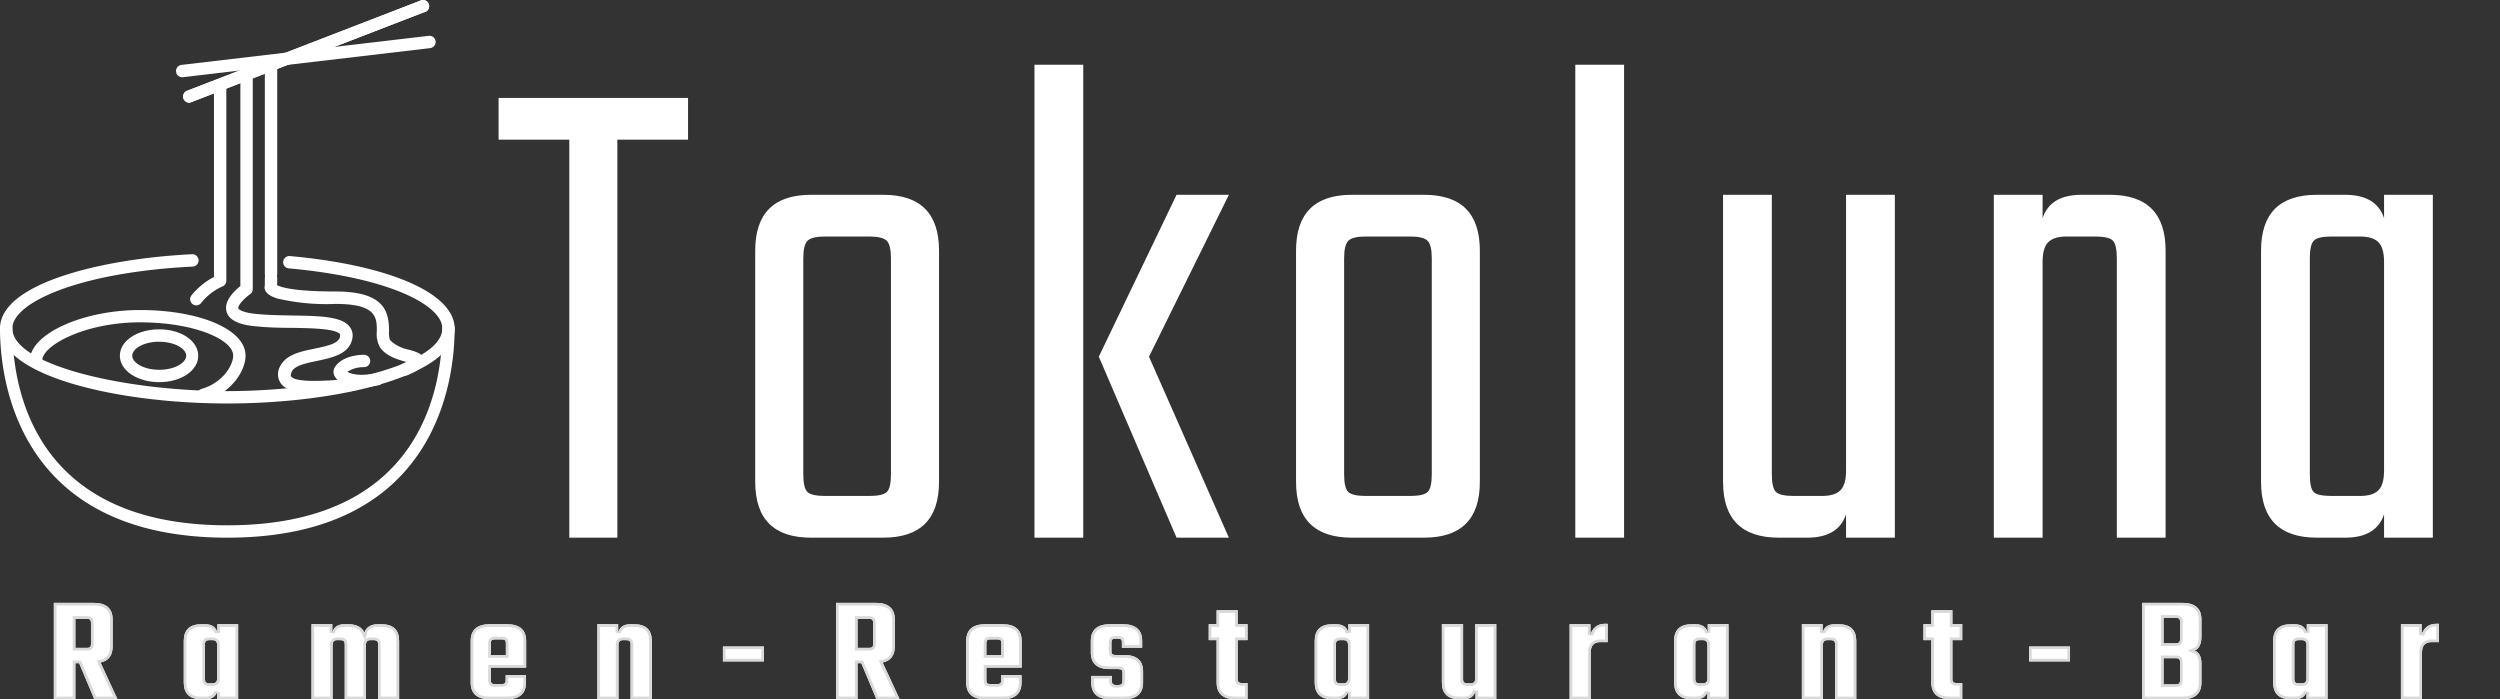 <svg viewBox="303.251 328.331 371.498 103.91" width="5000" height="1398.527" xmlns="http://www.w3.org/2000/svg" xmlns:xlink="http://www.w3.org/1999/xlink" preserveAspectRatio="none"><rect x="303.251" y="328.331" width="371.498" height="103.91" fill="#333333" stroke="none"/><defs></defs><style>.a6izo4zJpcolor {fill:#FFFFFF;fill-opacity:1;}.a6izo4zJpstrokeColor-str {stroke:#D9D9D9;stroke-opacity:1;}.aD6z1nYkhcolor {fill:#FFFFFF;fill-opacity:1;}.aD6z1nYkhstrokeColor-str {stroke:#D9D9D9;stroke-opacity:1;}.aF485gXBGMcolors-0 {fill:#FFFFFF;fill-opacity:1;}.aF485gXBGMcolors-1 {fill:#D9D9D9;fill-opacity:1;}.aF485gXBGMcolors-2 {fill:#B4B4B4;fill-opacity:1;}.aF485gXBGMcolors-3 {fill:#A6A6A6;fill-opacity:1;}.aF485gXBGMcolors-4 {fill:#949494;fill-opacity:1;}.aF485gXBGMcolors-5 {fill:#848383;fill-opacity:1;}.aF485gXBGMcolors-6 {fill:#717171;fill-opacity:1;}.aF485gXBGMcolors-7 {fill:#636363;fill-opacity:1;}.ashadowchQvRzEHHa2A-floo {flood-color:#E5C58F;flood-opacity:0.5;}.ashadowLDCybzBGAhO2-floo {flood-color:#E55C3E;flood-opacity:0.5;}.ashadowO8-ptFzymQ-S-floo {flood-color:#141E20;flood-opacity:0.5;}</style><defs>
      <filter
        x="-1000"
        y="-1000"
        width="5000"
        height="5000"
        id="cGGZ5hhZR"
        filterUnits="userSpaceOnUse"
        primitiveUnits="userSpaceOnUse"
        color-interpolation-filters="sRGB">
        <feMerge><feMergeNode in="SourceGraphic" /></feMerge>
      </filter></defs><g opacity="1" transform="rotate(0 311.251 417.915)">
<svg width="354.428" height="14.326" x="311.251" y="417.915" version="1.1" preserveAspectRatio="none" viewBox="1.8 -25.44 629.4 25.44">
  <g transform="matrix(1 0 0 1 0 0)" class="a6izo4zJpcolor"><defs><path id="id-6izo4zJp20" d="M8.48-9.52L7.48-9.52L7.48 0L1.80 0L1.80-25.44L12.28-25.44Q17.32-25.44 17.32-21.04L17.32-21.04L17.32-13.92Q17.32-10.40 14.12-9.68L14.12-9.68L18.60 0L12.48 0L8.48-9.52ZM10.56-21.24L7.48-21.24L7.48-13.56L10.56-13.56Q11.12-13.56 11.36-13.78Q11.60-14 11.60-14.52L11.60-14.52L11.60-20.24Q11.60-21.24 10.56-21.24L10.56-21.24Z M44.96-17.56L44.96-19.80L50.44-19.80L50.44 0L44.88 0L44.88-1.96Q44.28 0 41.72 0L41.72 0L40.76 0Q36.08 0 36.08-4.44L36.08-4.44L36.08-15.36Q36.08-19.80 40.76-19.80L40.76-19.80L41.72-19.80Q44.40-19.80 44.96-17.56L44.96-17.56ZM42.76-4.20L42.76-4.20L43.68-4.20Q44.88-4.20 44.88-5.48L44.88-5.48L44.88-14.32Q44.88-15.60 43.68-15.60L43.68-15.60L42.76-15.60Q41.68-15.60 41.68-14.60L41.68-14.60L41.68-5.20Q41.68-4.20 42.76-4.20Z M87.28-19.80L87.28-19.80L88.24-19.80Q92.92-19.80 92.92-15.36L92.92-15.36L92.92 0L87.36 0L87.36-14.60Q87.36-15.60 86.28-15.60L86.28-15.60L85.32-15.60Q84.16-15.60 84.16-14.32L84.16-14.32L84.16 0L78.56 0L78.56-14.60Q78.56-15.60 77.48-15.60L77.48-15.60L76.52-15.60Q75.36-15.60 75.36-14.32L75.36-14.32L75.36 0L69.80 0L69.80-19.80L75.28-19.80L75.28-17.56Q75.84-19.80 78.48-19.80L78.48-19.80L79.48-19.80Q82.76-19.80 83.76-17.56L83.76-17.56Q84.04-18.60 84.98-19.20Q85.92-19.80 87.28-19.80Z M116.84-19.80L116.84-19.80L121.36-19.80Q126.44-19.80 126.44-15.36L126.44-15.36L126.44-8.36L117.12-8.36L117.12-4.96Q117.12-4.44 117.36-4.22Q117.60-4 118.20-4L118.20-4L120-4Q120.56-4 120.80-4.24Q121.04-4.48 121.04-5.04L121.04-5.04L121.04-6.36L126.40-6.36L126.40-4.44Q126.40 0 121.32 0L121.32 0L116.84 0Q111.80 0 111.80-4.44L111.80-4.44L111.80-15.36Q111.80-19.80 116.84-19.80ZM117.12-14.84L117.12-11.64L121.08-11.64L121.08-14.84Q121.08-15.36 120.84-15.58Q120.60-15.80 120.04-15.80L120.04-15.80L118.20-15.80Q117.60-15.80 117.36-15.58Q117.12-15.36 117.12-14.84L117.12-14.84Z M153.92-19.80L153.92-19.80L154.92-19.80Q159.60-19.80 159.60-15.36L159.60-15.36L159.60 0L154 0L154-14.60Q154-15.60 152.92-15.60L152.92-15.60L151.96-15.60Q150.80-15.60 150.80-14.32L150.80-14.32L150.80 0L145.24 0L145.24-19.80L150.72-19.80L150.72-17.56Q151.28-19.80 153.92-19.80Z M189.16-10L178.36-10L178.36-13.92L189.16-13.92L189.16-10Z M214.88-9.52L213.88-9.52L213.88 0L208.20 0L208.20-25.44L218.68-25.44Q223.72-25.44 223.72-21.04L223.72-21.04L223.72-13.92Q223.72-10.40 220.52-9.68L220.52-9.68L225 0L218.88 0L214.88-9.52ZM216.96-21.24L213.88-21.24L213.88-13.56L216.96-13.56Q217.52-13.56 217.76-13.78Q218-14 218-14.52L218-14.52L218-20.24Q218-21.24 216.96-21.24L216.96-21.24Z M247.60-19.80L247.60-19.80L252.12-19.80Q257.20-19.80 257.20-15.36L257.20-15.36L257.20-8.36L247.88-8.36L247.88-4.96Q247.88-4.44 248.12-4.22Q248.36-4 248.96-4L248.96-4L250.76-4Q251.32-4 251.56-4.24Q251.80-4.48 251.80-5.04L251.80-5.04L251.80-6.36L257.16-6.36L257.16-4.44Q257.16 0 252.08 0L252.08 0L247.60 0Q242.56 0 242.56-4.44L242.56-4.44L242.56-15.36Q242.56-19.80 247.60-19.80ZM247.88-14.84L247.88-11.64L251.84-11.64L251.84-14.84Q251.84-15.36 251.60-15.58Q251.36-15.80 250.80-15.80L250.80-15.80L248.96-15.80Q248.36-15.80 248.12-15.58Q247.88-15.36 247.88-14.84L247.88-14.84Z M283.80-4.76L283.80-4.76L283.80-7Q283.80-7.52 283.56-7.74Q283.32-7.96 282.72-7.96L282.72-7.96L280.44-7.96Q275.44-7.96 275.44-12.36L275.44-12.36L275.44-15.36Q275.44-19.80 280.52-19.80L280.52-19.80L283.92-19.80Q289-19.80 289-15.36L289-15.36L289-13.60L283.64-13.60L283.64-15.04Q283.64-15.56 283.40-15.78Q283.16-16 282.56-16L282.56-16L281.96-16Q281.36-16 281.12-15.78Q280.88-15.56 280.88-15.04L280.88-15.04L280.88-12.64Q280.88-12.12 281.12-11.90Q281.36-11.68 281.96-11.68L281.96-11.68L284.24-11.68Q289.24-11.68 289.24-7.32L289.24-7.32L289.24-4.44Q289.24 0 284.16 0L284.16 0L280.60 0Q275.56 0 275.56-4.44L275.56-4.44L275.56-6.16L281-6.16L281-4.76Q281-3.76 282.04-3.76L282.04-3.76L282.72-3.76Q283.80-3.76 283.80-4.76Z M316.80-19.80L316.80-15.60L314.20-15.60L314.20-5.24Q314.20-4.28 315.28-4.28L315.28-4.28L316.80-4.28L316.80 0L313.68 0Q308.64 0 308.64-4.44L308.64-4.44L308.64-15.60L306.56-15.60L306.56-19.80L308.64-19.80L308.64-23.48L314.20-23.48L314.20-19.80L316.80-19.80Z M343.40-17.56L343.40-19.80L348.88-19.80L348.88 0L343.32 0L343.32-1.96Q342.72 0 340.16 0L340.16 0L339.20 0Q334.52 0 334.52-4.44L334.52-4.44L334.52-15.36Q334.52-19.80 339.20-19.80L339.20-19.80L340.16-19.80Q342.84-19.80 343.40-17.56L343.40-17.56ZM341.20-4.20L341.20-4.20L342.12-4.20Q343.32-4.20 343.32-5.48L343.32-5.48L343.32-14.32Q343.32-15.60 342.12-15.60L342.12-15.60L341.20-15.60Q340.12-15.60 340.12-14.60L340.12-14.60L340.12-5.20Q340.12-4.20 341.20-4.20Z M376.88-5.48L376.88-19.80L382.44-19.80L382.44 0L376.96 0L376.96-2.24Q376.40 0 373.72 0L373.72 0L372.76 0Q368.08 0 368.08-4.44L368.08-4.44L368.08-19.80L373.68-19.80L373.68-5.20Q373.68-4.20 374.76-4.20L374.76-4.20L375.68-4.20Q376.88-4.20 376.88-5.48L376.88-5.48Z M411.16-19.92L411.16-19.92L411.84-19.92L411.84-15.08L409.88-15.08Q407.36-15.08 407.36-12.28L407.36-12.28L407.36 0L401.80 0L401.80-19.80L407.28-19.80L407.28-16.96Q407.60-18.28 408.60-19.10Q409.60-19.92 411.16-19.92Z M438.24-17.56L438.24-19.80L443.72-19.80L443.72 0L438.16 0L438.16-1.96Q437.56 0 435 0L435 0L434.04 0Q429.36 0 429.36-4.44L429.36-4.44L429.36-15.36Q429.36-19.80 434.04-19.80L434.04-19.80L435-19.80Q437.68-19.80 438.24-17.56L438.24-17.56ZM436.04-4.20L436.04-4.20L436.96-4.20Q438.16-4.20 438.16-5.48L438.16-5.48L438.16-14.32Q438.16-15.60 436.96-15.60L436.96-15.60L436.04-15.60Q434.96-15.60 434.96-14.60L434.96-14.60L434.96-5.20Q434.96-4.20 436.04-4.20Z M471.76-19.80L471.76-19.80L472.76-19.80Q477.44-19.80 477.44-15.36L477.44-15.36L477.44 0L471.84 0L471.84-14.60Q471.84-15.60 470.76-15.60L470.76-15.60L469.80-15.60Q468.64-15.60 468.64-14.32L468.64-14.32L468.64 0L463.08 0L463.08-19.80L468.56-19.80L468.56-17.56Q469.12-19.80 471.76-19.80Z M505.40-19.80L505.40-15.60L502.80-15.60L502.80-5.24Q502.80-4.28 503.88-4.28L503.88-4.28L505.40-4.28L505.40 0L502.28 0Q497.24 0 497.24-4.44L497.24-4.44L497.24-15.60L495.16-15.60L495.16-19.80L497.24-19.80L497.24-23.48L502.80-23.48L502.80-19.80L505.40-19.80Z M533.84-10L523.04-10L523.04-13.92L533.84-13.92L533.84-10Z M562.88-15.76L562.88-15.76L562.88-20.52Q562.88-21.52 561.80-21.52L561.80-21.52L558.52-21.52L558.52-14.76L561.80-14.76Q562.88-14.76 562.88-15.76ZM562.88-4.92L562.88-4.92L562.88-9.88Q562.88-10.40 562.64-10.62Q562.40-10.84 561.80-10.84L561.80-10.84L558.52-10.84L558.52-3.92L561.80-3.92Q562.88-3.92 562.88-4.92ZM552.88 0L552.88-25.44L563.44-25.44Q568.52-25.44 568.52-21.04L568.52-21.04L568.52-16.56Q568.52-13.60 566.72-12.84L566.72-12.84Q568.52-12.16 568.52-9.40L568.52-9.40L568.52-4.44Q568.52 0 563.44 0L563.44 0L552.88 0Z M596.32-17.56L596.32-19.80L601.80-19.80L601.80 0L596.24 0L596.24-1.96Q595.64 0 593.08 0L593.08 0L592.12 0Q587.44 0 587.44-4.44L587.44-4.44L587.44-15.36Q587.44-19.80 592.12-19.80L592.12-19.80L593.08-19.80Q595.76-19.80 596.32-17.56L596.32-17.56ZM594.12-4.20L594.12-4.20L595.04-4.20Q596.24-4.20 596.24-5.48L596.24-5.48L596.24-14.32Q596.24-15.60 595.04-15.60L595.04-15.60L594.12-15.60Q593.04-15.60 593.04-14.60L593.04-14.60L593.04-5.20Q593.04-4.20 594.12-4.20Z M630.52-19.92L630.52-19.92L631.20-19.92L631.20-15.08L629.24-15.08Q626.72-15.08 626.72-12.28L626.72-12.28L626.72 0L621.16 0L621.16-19.80L626.64-19.80L626.64-16.96Q626.96-18.28 627.96-19.10Q628.96-19.92 630.52-19.92Z"/></defs>
  <clipPath id="id-6izo4zJp20-clip"><use xlink:href="#id-6izo4zJp20" /></clipPath>
  <g clip-path="url(#id-6izo4zJp20-clip)"><use xlink:href="#id-6izo4zJp20" class="a6izo4zJpstrokeColor-str" style="stroke-width:1.4;"/></g>
  </g>
</svg>
</g><g opacity="1" transform="rotate(0 377.341 337.947)">
<svg width="297.408" height="70.281" x="377.341" y="337.947" version="1.1" preserveAspectRatio="none" viewBox="0.2 -26.76 113.24 26.76">
  <g transform="matrix(1 0 0 1 0 0)" class="aD6z1nYkhcolor"><path id="id-D6z1nYkh9" d="M0.20-24.88L10.92-24.88L10.92-22.52L6.92-22.52L6.92 0L4.20 0L4.20-22.52L0.20-22.52L0.20-24.88Z M17.88-19.40L17.88-19.40L21.96-19.40Q25.12-19.40 25.12-16.24L25.12-16.24L25.12-3.16Q25.12 0 21.96 0L21.96 0L17.88 0Q14.72 0 14.72-3.16L14.72-3.16L14.72-16.24Q14.72-19.40 17.88-19.40ZM22.40-3.60L22.40-3.60L22.40-15.80Q22.40-16.56 22.16-16.80Q21.92-17.04 21.16-17.04L21.16-17.04L18.68-17.04Q17.92-17.04 17.68-16.80Q17.44-16.56 17.44-15.80L17.44-15.80L17.44-3.60Q17.44-2.80 17.68-2.58Q17.92-2.36 18.68-2.36L18.68-2.36L21.16-2.36Q21.92-2.36 22.16-2.58Q22.40-2.80 22.40-3.60Z M38.56-19.40L41.52-19.40L37-10.24L41.52 0L38.56 0L34.16-10.24L38.56-19.40ZM33.28 0L30.52 0L30.52-26.76L33.28-26.76L33.28 0Z M48.48-19.40L48.48-19.40L52.56-19.40Q55.72-19.40 55.72-16.24L55.72-16.24L55.72-3.16Q55.72 0 52.56 0L52.56 0L48.48 0Q45.32 0 45.32-3.16L45.32-3.16L45.32-16.24Q45.32-19.40 48.48-19.40ZM53-3.60L53-3.60L53-15.80Q53-16.56 52.76-16.80Q52.52-17.04 51.76-17.04L51.76-17.04L49.28-17.04Q48.52-17.04 48.28-16.80Q48.04-16.56 48.04-15.80L48.04-15.80L48.04-3.60Q48.04-2.80 48.28-2.58Q48.52-2.36 49.28-2.36L49.28-2.36L51.76-2.36Q52.52-2.36 52.76-2.58Q53-2.80 53-3.60Z M63.88-26.76L63.88 0L61.12 0L61.12-26.76L63.88-26.76Z M76.44-3.80L76.44-19.40L79.20-19.40L79.20 0L76.44 0L76.44-1.32Q76 0 74.24 0L74.24 0L72.64 0Q69.48 0 69.48-3.16L69.48-3.16L69.48-19.40L72.24-19.40L72.24-3.60Q72.24-2.80 72.48-2.58Q72.72-2.36 73.48-2.36L73.48-2.36L75.08-2.36Q75.80-2.36 76.12-2.68Q76.44-3 76.44-3.80L76.44-3.80Z M89.76-19.40L89.76-19.40L91.36-19.40Q94.52-19.40 94.52-16.24L94.52-16.24L94.52 0L91.76 0L91.76-15.80Q91.76-16.56 91.54-16.80Q91.32-17.04 90.52-17.04L90.52-17.04L88.92-17.04Q88.20-17.04 87.88-16.72Q87.56-16.40 87.56-15.60L87.56-15.60L87.56 0L84.80 0L84.80-19.40L87.56-19.40L87.56-18.08Q88-19.40 89.76-19.40Z M106.88-18.08L106.88-19.40L109.64-19.40L109.64 0L106.88 0L106.88-1.32Q106.44 0 104.68 0L104.68 0L103.08 0Q99.92 0 99.92-3.16L99.92-3.16L99.92-16.24Q99.92-19.40 103.08-19.40L103.08-19.40L104.68-19.40Q106.44-19.40 106.88-18.08L106.88-18.08ZM103.92-2.36L103.92-2.36L105.52-2.36Q106.24-2.36 106.56-2.68Q106.88-3 106.88-3.80L106.88-3.80L106.88-15.60Q106.88-16.40 106.56-16.72Q106.24-17.04 105.52-17.04L105.52-17.04L103.92-17.04Q103.12-17.04 102.90-16.80Q102.68-16.56 102.68-15.80L102.68-15.80L102.68-3.60Q102.68-2.80 102.90-2.58Q103.12-2.36 103.92-2.36Z"/></g>
</svg>
</g><g opacity="1" transform="rotate(0 303.251 328.331)">
<svg width="67.568" height="79.898" x="303.251" y="328.331" version="1.1" preserveAspectRatio="none" viewBox="18.76 13.038 62.48 73.882">
  <g transform="matrix(1 0 0 1 0 0)" class="aF485gXBGMcolors-0"><defs></defs><title>100icons2017</title><path class="a" d="M50,68.48c-15.36,0-31.24-3.86-31.24-10.32a.85.85,0,0,1,1.7,0c0,5.08,15.57,8.62,29.54,8.62s29.54-3.54,29.54-8.62a.85.85,0,0,1,1.7,0C81.24,64.62,65.36,68.48,50,68.48Z"></path><path class="a" d="M50,86.92c-29,0-31.24-22-31.24-28.75,0-6.11,13.68-9.57,26.4-10.2a.85.85,0,1,1,.08,1.7c-15.51.77-24.78,4.92-24.78,8.5,0,8.13,2.88,27.05,29.54,27.05S79.54,66.3,79.54,58.16c0-3.15-7.26-7-21.15-8.25a.85.85,0,0,1,.15-1.69c13.79,1.24,22.69,5.15,22.69,9.94C81.24,64.91,79,86.92,50,86.92Z"></path><path class="a" d="M40.64,65.55c-3,0-5.41-1.59-5.41-3.63s2.38-3.63,5.41-3.63S46,59.89,46,61.92,43.67,65.55,40.64,65.55Zm0-5.56c-2.19,0-3.71,1-3.71,1.93s1.52,1.93,3.71,1.93,3.71-1,3.71-1.93S42.83,60,40.64,60Z"></path><path class="a" d="M46.71,68.14a.85.85,0,0,1-.23-1.67c2.82-.81,4.32-3.18,4.32-4.58,0-2.16-5.26-4.56-12.81-4.56S24.58,60.5,24.57,62.56a.85.85,0,0,1-.85.85h0a.85.85,0,0,1-.85-.85c0-3.62,7.23-6.92,15.12-6.92,8.27,0,14.51,2.69,14.51,6.26,0,2.22-2.12,5.23-5.55,6.22A.86.86,0,0,1,46.71,68.14Z"></path><path class="a" d="M74.49,64.65A.85.85,0,0,1,74.13,63l.52-.25-.15,0c-1.15-.33-2.73-.79-3.53-2a3.78,3.78,0,0,1-.43-2.21c0-1.84,0-3.74-5.66-3.74h-.07a29.29,29.29,0,0,1-8-.76c-1.4-.45-1.7-1.08-1.7-1.53a.85.85,0,0,1,1.63-.35c.25.18,1.7.93,8.06.93h.06c6.78,0,7.35,2.8,7.36,5.43a3.18,3.18,0,0,0,.13,1.25A5.09,5.09,0,0,0,75,61.1c1,.3,1.95.56,2,1.44s-.7,1.36-2.14,2A.85.85,0,0,1,74.49,64.65ZM56.82,52.55h0Z"></path><path class="a" d="M68.44,66.24c-2,0-3.13-.63-3.6-1.35a1.25,1.25,0,0,1-.06-1.42c1.12-1.68,3.7-1.68,4-1.68a.85.85,0,0,1,0,1.7h0a4.05,4.05,0,0,0-2.29.64c.45.27,1.61.64,3.82.22A.85.85,0,1,1,70.6,66,11.79,11.79,0,0,1,68.44,66.24Z"></path><path class="a" d="M44.77,27.15a.85.85,0,0,1-.31-1.64l32-12.36A.85.85,0,1,1,77,14.73l-32,12.36A.86.86,0,0,1,44.77,27.15Z"></path><path class="a" d="M44.77,27.15a.85.85,0,0,1-.31-1.64l32-12.36A.85.85,0,1,1,77,14.73l-32,12.36A.86.86,0,0,1,44.77,27.15Z"></path><path class="a" d="M43.77,23.65a.85.85,0,0,1-.1-1.69l34-4a.85.85,0,0,1,.2,1.69l-34,4Z"></path><path class="a" d="M62,67c-2.46,0-4-.35-4.65-1.28a2.2,2.2,0,0,1-.15-2.25C58,61.77,60,61.35,62,60.94s3.3-.74,3.49-1.66c0-.21,0-.28,0-.32-.62-.77-3.94-.83-6.61-.87-1.76,0-3.59-.06-5.23-.24-.82-.09-3.34-.37-3.76-2C49.49,54.36,51,53,51.79,52.34V22.27a.85.85,0,1,1,1.7,0V52.76a.85.85,0,0,1-.36.7c-.9.63-1.71,1.59-1.62,1.93,0,.15.52.57,2.3.77,1.56.17,3.34.2,5.06.23,3.79.06,6.79.11,7.91,1.51a2,2,0,0,1,.38,1.73c-.44,2.08-2.76,2.55-4.82,3-1.55.32-3.16.65-3.51,1.53-.07.17-.17.47-.06.61.72,1,6,.51,8.26.31a.85.85,0,1,1,.15,1.69C65.14,66.92,63.44,67,62,67Z"></path><path class="a" d="M56,51.52a.85.85,0,0,1-.85-.85V22.38a.85.85,0,1,1,1.7,0V50.67A.85.85,0,0,1,56,51.52Z"></path><path class="a" d="M45.73,55a.85.85,0,0,1-.65-1.39,10,10,0,0,1,3.08-2.52V24.88a.85.85,0,1,1,1.7,0V51.61a.85.85,0,0,1-.56.8,7.76,7.76,0,0,0-2.9,2.26A.85.85,0,0,1,45.73,55Z"></path><path class="a" d="M56,52.85a.85.85,0,0,1-.85-.85v-.77a.85.85,0,1,1,1.7,0V52A.85.85,0,0,1,56,52.85Z"></path></g>
</svg>
</g></svg>